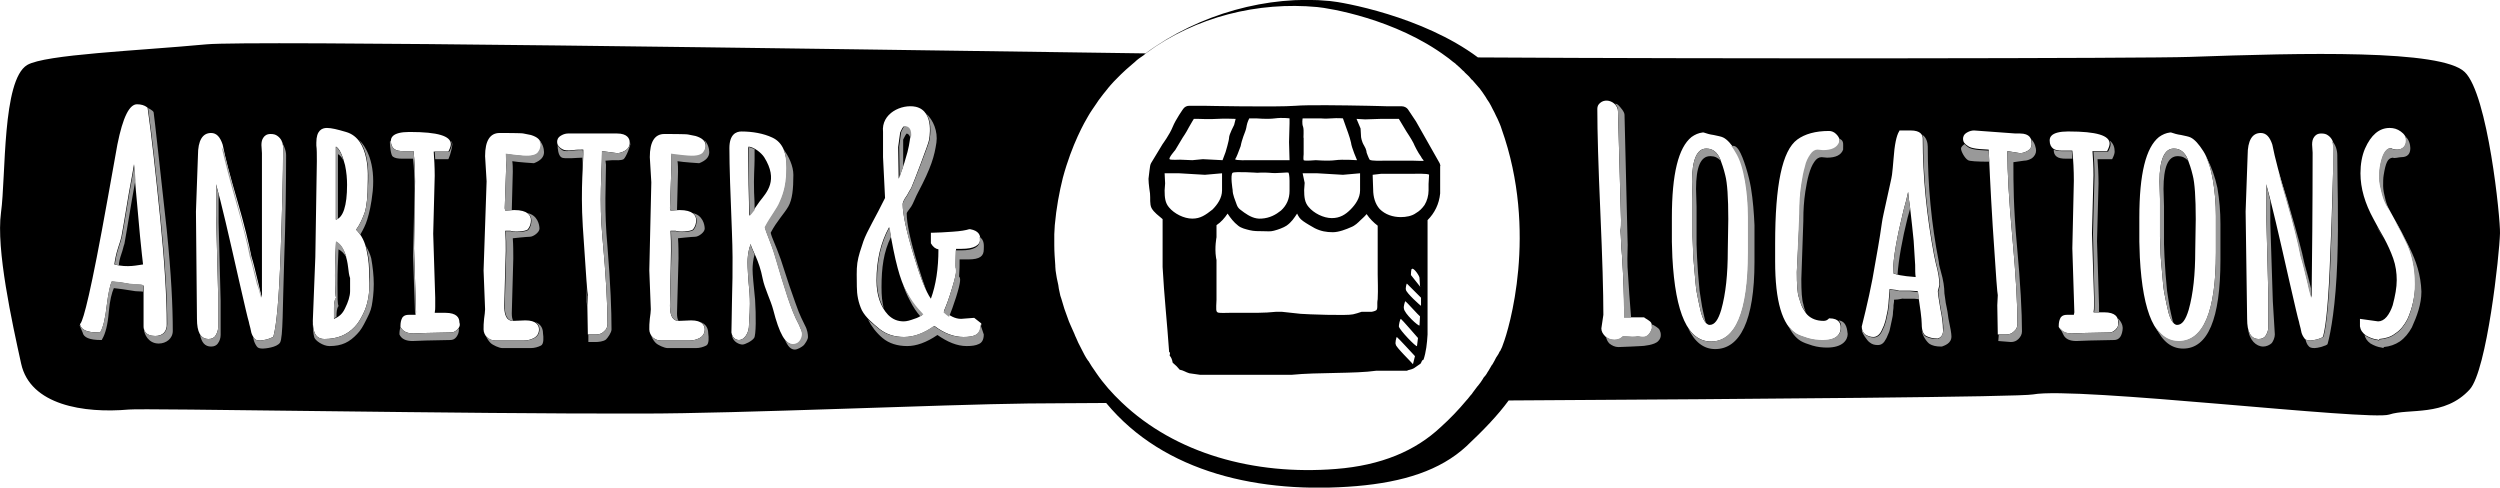<?xml version="1.0" encoding="utf-8"?>
<!-- Generator: Adobe Illustrator 25.1.0, SVG Export Plug-In . SVG Version: 6.00 Build 0)  -->
<svg version="1.1" id="Layer_1" xmlns="http://www.w3.org/2000/svg" xmlns:xlink="http://www.w3.org/1999/xlink" x="0px" y="0px"
	 viewBox="0 0 496.3 96.8" style="enable-background:new 0 0 496.3 96.8;" xml:space="preserve">
<style type="text/css">
	.st0{fill:#999999;}
</style>
<g>
	<path d="M68.9,36.7c0-1.2-0.1-2.5-0.4-3.9c-0.5-2-1.1-3.3-1.8-3.7v14.5C68.1,43.2,68.9,40.9,68.9,36.7z M26.6,32.6
		c-0.2,1.2-0.5,3-1,5.6c-0.9,5.5-1.4,8.3-1.5,8.8c-0.1,0.5-0.3,1.1-0.6,2c-0.5,1.5-0.7,2.7-0.8,3.5c2.7,0.7,4.7,0.1,5.7,0
		c-0.1-0.9-0.3-2.5-0.6-5.6C27.1,39.5,26.7,34.8,26.6,32.6z M69.1,53c-0.1-0.9-0.3-1.7-0.5-2.4c-0.5-1.4-1.1-2.2-1.9-2.6
		c-0.1,2.1-0.2,4.4-0.2,6.7c0,3.1,0.1,4.1,0.2,4.4l0,0.1l-0.1,0.1c-0.2,0.4-0.3,1-0.3,1.8v2.2c1-0.4,1.7-1,2.2-2.1
		c0.6-1.2,1-2.4,1-3.4c0-1.1,0-2,0-2.6C69.3,54.7,69.2,53.9,69.1,53z M489.3,14.3c-4.6-4.5-32-3.8-54.7-3
		c-8.3,0.3-93.9,0.4-141.2,0.1c-11-8.2-27-11-29.4-11.2c-12.2-1.2-25.9,2.5-36.6,10.4C155.7,9.6,50,8,41,8.8
		c-13.9,1.3-32,2-35.6,4.1c-5,3-4.2,22-5.2,29.3c-1,7.3,2.2,21.8,4,30c1.8,8.2,12.4,9.9,21.4,9.1c2.8-0.3,67.4,0.9,101.9,0.8
		c19.2,0,59.4-1.8,76.6-2c4.5,0,9.8-0.1,15.5-0.1c11.5,13.9,30.6,18.1,49.7,16.5c9.3-0.8,16.6-3.1,21.8-7.9c3.4-3.2,6.2-6.1,8.4-9.1
		c51.5-0.3,101.5-0.7,104.1-1.2c8.6-1.6,66.8,5.3,70.7,4c3.9-1.3,11,0.5,16-5c3.4-3.8,5.9-26.8,6-31
		C496.4,43.5,493.9,18.7,489.3,14.3z M30.8,66.7c-2,0-2.3-1.2-2.3-1.9v-8.1c-0.5-0.3-1.5-0.1-2.7-0.3c-1.3-0.3-2.5-0.4-3.6-0.5
		c-0.4,0.8-0.7,2.4-1,4.7c-0.3,2.6-0.7,4.4-1.3,5.4L19.7,66h-0.2c-2.2,0-3.3-0.5-3.6-1.5l0-0.2l0.1-0.1c0.6-0.9,2-5.9,5.4-24.9
		c1.1-6,1.7-9.6,1.9-10.6c1.1-5.5,2.4-8,3.9-8c0.8,0,1.5,0.2,2,0.6l0.1,0.1c0.8,5.6,1.6,13,2.5,21.9c0.9,9,1.3,16,1.3,20.9
		C33.2,65.8,32.3,66.7,30.8,66.7z M55.7,50.5c-0.3,8.7-0.8,14-1.4,16.2l-0.1,0.2L54,67c-0.1,0-0.2,0.1-0.5,0.2
		c-0.3,0.1-0.5,0.2-0.6,0.2c-0.5,0.1-0.9,0.2-1.2,0.2c-0.6,0-1-0.1-1.2-0.4c-0.3-0.4-0.6-0.9-0.7-1.6c-0.1-0.6-0.3-1.1-0.4-1.7
		c-0.2-0.6-0.8-3.2-1.9-8c-2.1-9.3-3.6-15.8-4.6-19.3v6.2l0.4,15.5V65c0,0.6-0.2,1.1-0.5,1.6c-0.3,0.5-0.8,0.7-1.4,0.7
		c-1.6,0-2.3-1.4-2.3-4L38.9,42l0.4-11.2c0-2.9,0.9-4.4,2.6-4.4c1.1,0,1.8,0.8,2.3,2.3c0.5,2.6,1.5,6.3,2.9,11.1
		c1.4,4.8,2.3,8.5,2.8,11.1c0.4,1.2,0.8,3,1.4,5.4c0.2,1,0.5,2,0.7,2.8C52,51,52,41.4,52,30.4l-0.1-1.6c0-0.6,0.1-1.1,0.4-1.5
		c0.2-0.3,0.6-0.7,1.4-0.7c0.6,0,1,0.1,1.4,0.4c0.7,0.5,1.1,1.3,1.1,2.3C56.2,34.8,56,41.9,55.7,50.5z M73.1,59.2
		c-0.2,1.1-0.5,2.1-1,3.1c-0.5,1-1,1.9-1.7,2.6c-1.5,1.6-3.5,2.4-6,2.4c-1.3,0-1.8-0.8-2-1.4c-0.2-0.6-0.3-1.3-0.3-2.2L62.6,51
		l0.3-19c0-1.4,0-2.4-0.1-3.1l0-0.6c0-2.4,1.1-2.9,2.1-2.9c0.9,0,2.1,0.3,3.8,0.8c4.9,1.4,4.3,9.1,4.3,10c0,2.8-0.2,4.7-0.6,6
		c-0.4,1.1-0.9,2.3-1.7,3.4c1.1,1.1,1.8,2.5,2.1,4.2c0.4,1.7,0.5,3.4,0.5,5.2C73.4,56.7,73.3,58.1,73.1,59.2z M90.8,65.4
		c-0.4,0.4-0.8,0.6-1.2,0.6l-4.9,0.1l-2.6,0.1h0c-1.3,0-2.1-0.4-2.6-1.3l0-0.2c0-0.6,0.1-1.1,0.3-1.5c0.1-0.3,0.5-0.7,1.3-0.7h1.4
		l0.1-0.5l-0.4-12.7L82.4,36c0-2.1-0.1-4.1-0.3-6h-2c-0.8,0-1.4-0.1-1.8-0.4c-0.4-0.3-0.7-0.8-0.7-1.6c0-0.4,0.1-0.7,0.4-1
		c0.5-0.5,1.6-0.8,3.2-0.8h0.2c5.5,0,8.1,0.8,8.1,2.4c0,0.3-0.1,0.7-0.4,1.3l-0.1,0.2h-2.9c0.1,1.4,0.2,3,0.2,4.8l-0.3,11.5
		l0.4,12.7v1.8c0,0.3,0,0.7-0.1,1.2h2.1c2.3,0,2.8,1,2.8,1.9C91.4,64.6,91.2,65,90.8,65.4z M100.5,32.7l-0.3,8.6c0,0,0,0.2,0.1,0.5
		l1.8-0.1c0,0,0,0,0,0c2.7,0,3.3,1.1,3.3,2c0,0.7-0.2,1.3-0.6,1.8c-0.4,0.5-3,0.6-3.5,0.3h-1c0.1,1.4,0.1,2.7,0.1,4l-0.3,10.9
		c0,3,1.3,3,1.8,3l2.4-0.1h0c2.2,0,2.7,1,2.7,1.8c0,0.7-0.3,1.3-1,1.7c-0.6,0.3-1.2,0.5-2,0.5h-5.7c-0.6,0-1.1-0.2-1.6-0.6
		c-0.4-0.4-0.7-1-0.7-1.6c0-0.6,0-1.3,0.1-2.1c0.1-0.8,0.2-1.4,0.2-1.9l-0.3-7.7L96.6,36l-0.3-5c0-3.1,1-4.6,2.9-4.6
		c0.5,0,4.4,0,4.7,0.1c0.5,0.1,1,0.2,1.5,0.3c1.3,0.4,2,1,2,2c0,1-0.6,1.6-0.6,1.6s-0.3,0.5-1.7,0.6c-1.3,0.1-4.4-0.4-4.6-0.4
		C100.5,31.3,100.5,32,100.5,32.7z M124.1,29.9c-0.5,0.3-1,0.5-1.6,0.5l-3-0.4l0,0.3c0,3.7-0.6,9.4,0.1,16.9c0.7,7.5,1,13.3,1,17.1
		c0,0.6-0.2,1.1-0.7,1.5c-0.4,0.4-0.9,0.6-1.5,0.6h-1.7l-0.1-5.8l0.1-2c-0.1-0.5-0.3-2.7-1-13.6c-0.5-8,0.2-13.1,0.1-15.3
		c-0.8,0-1.4,0-2,0.1c-1.1,0.1-1.7,0.1-2.2-0.2c-0.7-0.4-1-0.9-1-1.4c0-0.4,0.1-0.9,0.8-1.3c0.5-0.3,1-0.4,1.4-0.4l8.7,0l1,0
		c2,0,2.5,1,2.5,1.7C125.1,29,124.6,29.6,124.1,29.9z M133.3,32.7l-0.3,8.6c0,0,0,0.2,0.1,0.5l1.8-0.1c0,0,0,0,0,0
		c2.7,0,3.3,1.1,3.3,2c0,0.7-0.2,1.3-0.6,1.8c-0.4,0.5-3,0.6-3.5,0.3h-1c0.1,1.4,0.1,2.7,0.1,4L133,60.7c0,3,1.3,3,1.8,3l2.4-0.1h0
		c2.2,0,2.7,1,2.7,1.8c0,0.7-0.3,1.3-1,1.7c-0.6,0.3-1.2,0.5-2,0.5h-5.7c-0.6,0-1.1-0.2-1.6-0.6c-0.4-0.4-0.7-1-0.7-1.6
		c0-0.6,0-1.3,0.1-2.1c0.1-0.8,0.2-1.4,0.2-1.9l-0.3-7.7l0.4-17.5l-0.3-5c0-3.1,1-4.6,2.9-4.6c0.5,0,4.4,0,4.7,0.1
		c0.5,0.1,1,0.2,1.5,0.3c1.3,0.4,2,1,2,2c0,1-0.6,1.6-0.6,1.6s-0.3,0.5-1.7,0.6c-1.3,0.1-4.4-0.4-4.6-0.4
		C133.3,31.3,133.3,32,133.3,32.7z M158.8,67.8c-0.3,0.4-0.8,0.6-1.3,0.6c-1.6,0-2.8-2.2-4-6.9c-0.5-1.9-1.7-4.2-2.1-6.2
		c-0.7-3.7-2.1-5.6-2.4-6.9c0,0.2-0.1,0.5-0.2,0.7c-0.3,1.1-0.4,2.1-0.4,3c0,0.9,0.1,3,0.4,6.1c0.2,3.1-0.1,5.2-0.1,6.1
		c0,1-0.2,1.7-0.6,2.3c-0.4,0.6-0.9,0.9-1.4,0.9c-0.5,0-1.3-0.3-1.5-1.5c0-1.6,0.1-3.4,0.1-5.6c0-2.2,0.3-7,0-14.4
		c-0.3-7.4-0.5-13-0.5-16.6c0-2.7,1.3-3.3,2.4-3.3c2.2,0,4.4,0.4,6.1,1.2c2.2,1,2.9,3.3,2.9,6.1c0,2.8-0.4,4.7-1.3,6.7
		c-0.6,1.5-1.8,2.8-3,5.1c0.2,1,1.2,3,2,5.7c1.8,6.1,3.2,10.8,4.7,13.5c0.4,0.9,0.7,1.5,0.7,2C159.3,67,159.1,67.4,158.8,67.8z
		 M194.7,64.6c0,1.2-0.6,1.7-1,1.9c-0.6,0.3-1.4,0.4-2.4,0.4c-1.9,0-3.8-0.7-5.8-2.2c-2.1,1.5-4.1,2.2-6,2.2c-1.9,0-3.5-0.5-4.9-1.6
		c-1.3-1.1-2.7-2.2-3.5-3.7c-0.7-1.5-1-3.1-1-4.7c0-1.6-0.1-3.3,0.1-4.7c0.2-1.4,0.7-2.8,1.2-4.3c0.7-2,2.5-4.9,4.3-8.6l-0.4-8.1v-5
		c-0.4-3.7,3.7-5.6,6.5-5c3.9,0.9,2.6,6.7,2.6,6.7c0,0.4-3.2,8.8-3.5,9.4c-0.3,0.5-0.6,1-0.8,1.4c-0.8,1.1-0.9,1.6-0.9,1.8
		c0,1.9,0.7,5.3,2.2,10.2c1.3,4.3,2.4,7.2,3.4,8.6c1-2.7,1.5-6,1.5-9.8c-0.6-0.1-1.1-0.5-1.5-1.2l0-0.2v-1.9h0.4
		c1,0,2.3-0.1,3.9-0.2c1.6-0.1,2.7-0.3,3.3-0.5l0.1,0l0.1,0c1.7,0.3,2,1.2,2,1.9c0,1.3-1.2,2-3.7,2h-1.1c0,1-0.1,2.2-0.1,3.4
		c0,0,0,0,0,0c0.2,0.3,0.4,0.8-0.6,4.1c-0.7,2.4-1.3,3.9-1.7,4.8c1.1,1,2.2,1.6,3.4,1.6l2.6-0.2l1.4,1.1V64.6z M298.4,68.3
		c-0.1,0.4-0.3,0.8-0.5,1.2c0,0.1-0.1,0.2-0.2,0.3c-0.1,0.3-0.3,0.6-0.5,0.9c-0.1,0.1-0.1,0.2-0.2,0.3c-0.2,0.4-0.4,0.8-0.7,1.3
		c0,0,0,0.1-0.1,0.1c-0.2,0.4-0.5,0.8-0.7,1.2c-0.1,0.1-0.1,0.2-0.2,0.3c-0.2,0.4-0.5,0.8-0.8,1.1c0,0.1-0.1,0.1-0.1,0.2
		c-0.3,0.5-0.6,0.9-1,1.4c0,0-0.1,0.1-0.1,0.1c-0.3,0.4-0.6,0.8-0.9,1.2c-0.1,0.1-0.1,0.2-0.2,0.3c-0.4,0.4-0.7,0.9-1.1,1.3
		c-1.5,1.8-3.2,3.6-5.1,5.3c-5,4.7-11.8,7.6-20.8,8.3c-16.3,1.3-31.9-3.1-42.5-13.2c-1.9-1.8-3.6-3.7-5.1-5.9
		c-0.1-0.1-0.1-0.2-0.2-0.3c-0.5-0.7-0.9-1.3-1.3-2c0,0-0.1-0.1-0.1-0.1c-0.5-0.7-0.9-1.5-1.3-2.3c0-0.1-0.1-0.1-0.1-0.2
		c-0.4-0.7-0.7-1.4-1-2.1c-0.1-0.2-0.2-0.4-0.3-0.7c-0.3-0.6-0.5-1.2-0.8-1.8c-0.1-0.2-0.2-0.5-0.3-0.7c-0.3-0.8-0.6-1.7-0.9-2.5
		c-0.2-0.7-0.4-1.4-0.6-2c-0.1-0.2-0.1-0.4-0.2-0.6c-0.1-0.5-0.2-0.9-0.3-1.4c0-0.2-0.1-0.5-0.1-0.7c-0.1-0.5-0.2-0.9-0.3-1.4
		c0-0.2-0.1-0.4-0.1-0.6c-0.1-0.6-0.2-1.2-0.2-1.7c0-0.1,0-0.1,0-0.2c-0.1-1.4-0.2-2.7-0.2-4c0-0.1,0-0.2,0-0.3c0-0.6,0-1.1,0-1.7
		c0-0.1,0-0.2,0-0.2c0-0.6,0.1-1.2,0.1-1.8c0,0,0,0,0,0c0.3-3.4,0.9-6.6,1.6-9.4c1.8-6.7,4.4-11.2,5-12.2c0.5-0.9,1.1-1.7,1.7-2.6
		c0.1-0.2,0.3-0.4,0.4-0.6c0.6-0.8,1.2-1.6,1.8-2.3c0.1-0.2,0.3-0.3,0.4-0.5c0.5-0.6,1.1-1.2,1.7-1.8c0.2-0.2,0.4-0.4,0.6-0.6
		c0.6-0.6,1.3-1.2,2-1.8c0.2-0.2,0.5-0.4,0.7-0.6c0.5-0.5,1.1-0.9,1.7-1.3c0.2-0.2,0.4-0.3,0.6-0.5c9.8-7.2,22.2-10.2,33.9-9.1
		c2.2,0.2,15.5,2.3,25.7,9.9h0c0.6,0.4,1.1,0.9,1.7,1.3c0.1,0.1,0.1,0.1,0.2,0.2c0.5,0.4,0.9,0.8,1.3,1.2c0.1,0.1,0.3,0.2,0.4,0.4
		c0.4,0.4,0.8,0.7,1.1,1.1c0.1,0.1,0.2,0.3,0.4,0.4c0.4,0.5,0.9,1,1.3,1.5c0,0,0,0,0.1,0.1c0.4,0.5,0.8,1.1,1.2,1.7
		c0.1,0.2,0.2,0.3,0.3,0.5c0.3,0.4,0.6,0.9,0.8,1.3c0.1,0.2,0.2,0.4,0.3,0.6c0.2,0.4,0.5,0.9,0.7,1.4c0.1,0.2,0.2,0.4,0.3,0.6
		c0.3,0.7,0.6,1.3,0.8,2C305.4,46.1,299.5,65.5,298.4,68.3z M327.4,66.3c-0.6,0.8-1.3,0.7-2.3,0.5c-0.3,0.1-0.7,0.1-1.1,0.1
		l-1.8-0.1c-0.5,0.5-1,0.7-1.7,0.7c-0.7,0-1.3-0.2-1.8-0.7c-0.5-0.5-0.8-1-0.8-1.6l0.4-2.7c0-4.5-0.2-11.3-0.6-20.4
		c-0.4-9.1-0.6-15.9-0.6-20.5c0-0.5,0.2-0.9,0.6-1.2c0.7-0.6,1.9-0.6,2.8,0.2c0.4,0.4,0.7,0.9,0.7,1.5l0.6,21.6c0,0.7,0,1.4-0.1,2
		l0,0.2c0.1,1.1,0.1,2.8,0.3,4.9c0.3,4.7,0.4,8.3,0.4,10.7v1.5h4l0.1,0.1c1,0.6,1.2,0.8,1.3,1c0.1,0.2,0.2,0.5,0.2,0.9
		C327.9,65.5,327.7,65.9,327.4,66.3z M347.1,50.2c0,11.7-2.5,17.6-7.4,17.6c-4.6,0-7.1-5.5-7.7-16.7c0-1-0.1-2.1-0.1-3.1l0-4.8
		c0-8.7,1.3-13.9,3.9-16c0.7-0.5,1.4-0.8,2.2-0.9l0.1,0l0.1,0c0.6,0.2,1.2,0.4,2,0.5c0.9,0.2,1.5,0.3,1.9,0.5
		c0.8,0.4,1.6,1.3,2.5,2.7c0.9,1.4,1.5,3.4,1.9,5.7c0.4,2.3,0.6,4.7,0.6,7.1V50.2z M361.8,67.6c-0.9,0-1.9-0.1-2.9-0.4
		c-1-0.3-1.8-0.6-2.3-0.9c-2.8-1.8-4.2-6.5-4.2-14.4l0-3.5c0-11.7,1.4-18.5,4.4-20.7c1.5-1.1,3.6-1.7,6.3-1.7c0.5,0,1,0.2,1.4,0.6
		c0.4,0.4,0.7,0.8,0.7,1.4l0,0.4c-0.4,1.1-1.5,1.6-3.2,1.6l-1.1-0.1c-0.5,0-1,0.3-1.4,0.9c-0.5,0.7-0.9,1.5-1.1,2.5
		c-0.3,1-0.5,2.1-0.7,3.4c-0.3,1.9-0.4,3.8-0.4,5.5v0.3L356.7,54c0,2.4,0.1,4.1,0.4,5c0.3,0.9,0.5,1.7,0.8,2.2
		c0.3,0.5,0.6,1,0.9,1.3c0.8,0.8,1.9,1.2,3.2,1.2c0.4,0,0.7-0.1,1-0.4l0.1-0.1h0.1c1.9,0,2.2,1.1,2.2,1.7
		C365.5,66.1,364.8,67.6,361.8,67.6z M384.7,67.2L384.7,67.2l-0.1,0c-0.9,0-1.6-0.2-2.2-0.5c-0.6-0.3-0.9-1.1-0.9-2.4
		c0-1-0.3-3.2-0.8-6.5l-1.6-0.1l-2,0l-0.1,0c-0.3-0.1-0.8-0.2-1.9-0.3c0,0.1,0,0.3,0,0.4l-0.1,1.2c0,0.3-0.1,0.7-0.1,1.3
		c-0.1,0.6-0.1,1.1-0.2,1.5c-0.1,0.4-0.2,0.9-0.3,1.4c-0.1,0.6-0.3,1-0.4,1.4c-0.2,0.4-0.3,0.7-0.5,1.1c-0.4,0.8-1,1.2-1.6,1.2
		c-0.6,0-1.1-0.2-1.6-0.5c-0.5-0.4-0.7-0.9-0.7-1.5l0-0.1c1-4,2-8.3,2.7-12.7c0.8-4.4,1.2-7.1,1.3-7.9c0.1-0.8,0.5-2.5,1-4.8
		c0.5-2.4,0.9-3.9,1-4.7c0.1-0.8,0.2-1.8,0.3-3.1c0.2-2.9,0.6-4.7,1.1-5.5l0.1-0.2h2.2c2,0,2.4,0.9,2.4,1.6c0,7.7,0.8,15.4,2.2,22.9
		c0.1,0.4,0.2,1.1,0.4,1.9c0.5,1.8,0.7,3.2,0.7,4.2l0,0.1l-0.3,1.2c0,0.5,0.2,1.7,0.5,3.5c0.4,1.9,0.5,3.2,0.5,3.8
		C385.9,66.5,385.3,67,384.7,67.2z M402.6,29.9c-0.5,0.3-1,0.5-1.6,0.5l-2.5-0.4l0,0.3c0,3.7,0.3,9.4,1,16.9c0.7,7.5,1,13.3,1,17.1
		c0,0.6-0.2,1.1-0.7,1.5c-0.4,0.4-0.9,0.6-1.5,0.6h-1.7l-0.1-5.8l0.1-2c-0.1-0.5-0.3-2.7-1-13.6c-0.5-8-0.7-13.1-0.8-15.3
		c-2.9-0.1-3.7-0.4-4.1-0.7c-0.7-0.4-1-0.9-1-1.4c0-0.4,0.1-0.9,0.8-1.3c0.5-0.3,1-0.4,1.4-0.4l8.2,0.6l0.9,0c2,0,2.3,1.1,2.3,1.8
		C403.4,29.1,403.1,29.6,402.6,29.9z M420,65.4c-0.4,0.4-0.8,0.6-1.2,0.6l-4.9,0.1l-2.6,0.1h0c-1.3,0-2.1-0.4-2.6-1.3l0-0.2
		c0-0.6,0.1-1.1,0.3-1.5c0.1-0.3,0.5-0.7,1.3-0.7h1.4l0.1-0.5l-0.4-12.7l0.3-13.4c0-2.1-0.1-4.1-0.3-6h-2c-0.8,0-1.4-0.1-1.8-0.4
		c-0.4-0.3-0.7-0.8-0.7-1.6c0-0.4,0.1-0.7,0.4-1c0.5-0.5,1.6-0.8,3.2-0.8h0.2c5.5,0,8.1,0.8,8.1,2.4c0,0.3-0.1,0.7-0.4,1.3l-0.1,0.2
		h-2.9c0.1,1.4,0.2,3,0.2,4.8l-0.3,11.5l0.4,12.7v1.8c0,0.3,0,0.7-0.1,1.2h2.1c2.3,0,2.8,1,2.8,1.9C420.6,64.6,420.4,65,420,65.4z
		 M439.9,50.2c0,11.7-2.5,17.6-7.4,17.6c-4.6,0-7.1-5.5-7.7-16.7c0-1-0.1-2.1-0.1-3.1l0-4.8c0-8.7,1.3-13.9,3.9-16
		c0.7-0.5,1.4-0.8,2.2-0.9l0.1,0l0.1,0c0.6,0.2,1.2,0.4,2,0.5c0.9,0.2,1.5,0.3,1.9,0.5c0.8,0.4,1.6,1.3,2.5,2.7
		c0.9,1.4,1.5,3.4,1.9,5.7c0.4,2.3,0.6,4.7,0.6,7.1V50.2z M462.6,50.5c-0.3,8.7-0.8,14-1.4,16.2l-0.1,0.2L461,67
		c-0.1,0-0.2,0.1-0.5,0.2c-0.3,0.1-0.5,0.2-0.6,0.2c-0.5,0.1-0.9,0.2-1.2,0.2c-0.6,0-1-0.1-1.2-0.4c-0.3-0.4-0.6-0.9-0.7-1.6
		c-0.1-0.6-0.3-1.1-0.4-1.7c-0.2-0.6-0.8-3.2-1.9-8c-2.1-9.3-3.6-15.8-4.6-19.3v6.2l0.4,15.5V65c0,0.6-0.2,1.1-0.5,1.6
		c-0.3,0.5-0.8,0.7-1.4,0.7c-1.6,0-2.3-1.4-2.3-4L445.8,42l0.4-11.2c0-2.9,0.9-4.4,2.6-4.4c1.1,0,1.8,0.8,2.3,2.3
		c0.5,2.6,1.5,6.3,2.9,11.1c1.4,4.8,2.3,8.5,2.8,11.1c0.4,1.2,0.8,3,1.4,5.4c0.2,1,0.5,2,0.7,2.8c0.1-8.1,0.2-17.8,0.2-28.8
		l-0.1-1.6c0-0.6,0.1-1.1,0.4-1.5c0.2-0.3,0.6-0.7,1.4-0.7c0.6,0,1,0.1,1.4,0.4c0.7,0.5,1.1,1.3,1.1,2.3
		C463.1,34.8,463,41.9,462.6,50.5z M477.9,63.4c-0.6,1.1-1.3,2.1-2.4,2.8c-0.9,0.7-2,1-3.2,1.1v0.2l-0.4-0.1
		c-0.8-0.1-1.5-0.4-2.2-0.8c-0.7-0.5-1.1-1.1-1.2-1.8l0-1.5l3.6,0.5c0.6,0,1.2-0.3,1.7-0.9c0.5-0.6,0.9-1.4,1.2-2.3
		c0.5-1.9,0.8-3.5,0.8-5c0-1.4-0.2-2.9-0.7-4.3c-0.5-1.4-1.1-2.7-1.8-4c-0.7-1.2-1.4-2.5-2.1-3.8c-1.7-3.1-2.6-6.1-2.6-9.1
		c0-1.8,0.3-3.5,0.9-4.9c1.2-2.7,2.8-4.1,4.9-4.1c0.8,0,1.5,0.2,2.2,0.7c0.7,0.5,1.1,1.1,1.1,1.8c0,1.1-0.7,1.8-1.8,1.8
		c-0.5,0-0.9-0.1-1.3-0.3c-1,0.1-1.7,1.4-2.1,3.9c-0.1,0.6-0.1,1.3-0.1,2.1c0,0.8,0.2,1.7,0.5,2.9c0.3,1.2,0.8,2.2,1.3,3.1
		c0.5,0.9,1.1,2,1.7,3.1c0.6,1.1,1.2,2.2,1.7,3.3c1.3,2.5,1.9,5.4,1.9,8.6C479.4,58.9,478.9,61.2,477.9,63.4z M341.5,31.6
		c-0.6-1.4-1.5-2.1-2.7-2.1h-0.1c-1.8,0-2.8,2.2-2.8,6.5l0.1,3.5l0,5.8c0,0.5,0,1.1,0,1.7l0.1,2.6c0,1.1,0.1,2.1,0.2,3.2
		c0.1,1.1,0.2,2.2,0.3,3.4c0.1,1.2,0.3,2.3,0.5,3.2c0.2,1,0.4,1.9,0.6,2.7c0.3,1.1,0.9,2.4,1.7,2.4c1,0,1.7-1,2.3-3
		c0.9-3.2,1.3-7.1,1.3-11.8l0.1-6.2c0-4.3-0.2-7.2-0.6-8.7C342.2,33.5,341.8,32.4,341.5,31.6z M434.3,31.6c-0.6-1.4-1.5-2.1-2.7-2.1
		h-0.1c-1.8,0-2.8,2.2-2.8,6.5l0.1,3.5l0,5.8c0,0.5,0,1.1,0,1.7l0.1,2.6c0,1.1,0.1,2.1,0.2,3.2c0.1,1.1,0.2,2.2,0.3,3.4
		c0.1,1.2,0.3,2.3,0.5,3.2c0.2,1,0.4,1.9,0.6,2.7c0.3,1.1,0.9,2.4,1.7,2.4c1,0,1.7-1,2.3-3c0.9-3.2,1.3-7.1,1.3-11.8l0.1-6.2
		c0-4.3-0.2-7.2-0.6-8.7C435,33.5,434.6,32.4,434.3,31.6z M180,58.1c-0.7-1.4-1.3-3-1.8-4.9c-0.6-2.2-1.1-4.9-1.7-8.1
		c-1.7,3.1-2.5,6.6-2.5,10.6c0,2.9,0.8,5.2,2.3,6.8c0.9,0.9,1.9,1.3,3.1,1.3c0.6,0,1.3-0.2,2.1-0.5c0.7-0.2,1.2-0.5,1.6-0.8
		c-0.2-0.2-0.5-0.6-1-1.1C181.5,60.6,180.7,59.5,180,58.1z M379.9,47.8c-0.2-1.9-0.4-4-0.7-6.5c-0.2-1.2-0.3-2.3-0.4-3.2
		c-0.2,1-0.5,2.2-0.9,3.6c-1.3,5.3-2.1,9.5-2.1,12.5c0.5,0.3,1.7,0.6,4.5,0.8c-0.1-0.6-0.1-1.4-0.1-2.4
		C380.1,51.2,380,49.6,379.9,47.8z M179.8,31.4c0.5-1.5,0.9-3.6,0.9-4.5c0-1.5-0.7-1.7-1.3-1.8c-0.2,0.2-0.4,0.5-0.7,1.2l-0.4,2.9
		l0.1,6.3C178.7,34.7,179.6,32.3,179.8,31.4z M151.7,31.2c-0.6-0.9-2-2-3.1-2.1l-0.1,0.5c0,1.6,0.1,4,0.1,7.1
		c0.1,2.6,0.1,4.7,0.1,6.1c0.6-0.6,1.2-1.5,2.1-2.8C152.2,38.2,154.6,35.8,151.7,31.2z M281.1,24.1l-1.6-2.4
		c-0.2-0.3-0.7-0.6-1.2-0.6c0,0-0.9,0-2.8,0c-1,0-2.5-0.1-3.9-0.1c-5.2-0.1-12.1-0.2-14.4,0c-3.8,0.3-18.2,0-18.2,0h-2.9
		c-0.5,0-0.9,0.2-1.2,0.6c0,0-1.5,2.1-2.1,3.6c-0.6,1.5-2,3.4-2,3.4l-2.3,3.8c-0.1,0.2-0.2,0.5-0.2,0.7c0,0-0.2,1.4-0.3,2.4
		c0,1,0.3,2.9,0.3,2.9c0.1,1-0.1,2.1,0.3,2.9c0.5,0.9,1.4,1.5,2.2,2.2V53c0.3,5.7,0.9,11.1,1.3,16.9c0.3,0,0.1,0.5,0.1,0.7
		c0.3,0.3,0.5,0.8,0.6,1.4c0.6,0.5,1,0.9,1.4,1.4c0.7,0.1,1.2,0.5,1.9,0.7c0.7,0.1,1.4,0.2,2.1,0.3h18.3c4.9-0.5,12.6-0.2,16.7-0.8
		h6.1c0.3-0.2,0.9-0.2,1.4-0.5c0.5-0.3,0.8-0.6,1.3-0.9c0.2-0.2,0.2-0.7,0.6-0.8c0.5-1.5,0.7-3.2,0.8-5V43.7
		c1.4-1.4,2.3-3.2,2.5-5.3V33c0.1-0.1,0-0.3-0.1-0.6L281.1,24.1z M271,23.7l3.1-0.1h0.9c1,0,2.7,0,2.7,0l1.5,2.5c0,0,1,1.5,1.4,2.3
		c0.2,0.5,0.9,1.9,1.5,2.7c0.2,0.5,0.6,0.7,0.5,0.8c0,0.1-1.2,0-2,0c-0.8,0-3.9,0-3.9,0h-2.1c0,0-2.4,0.1-2.7-0.2
		c-0.2-0.3-0.6-1.4-0.6-1.4s0-0.6-0.5-1.4c-0.5-0.8-0.6-1.7-0.6-1.7l-0.1-1.7l-0.8-1.9L271,23.7z M258.6,34.4h2.9l5.1,0.3l3.4-0.3
		v3.4c0,1.5-0.9,2.8-1.9,3.8c-1,1-2.1,1.7-3.7,1.7c-1.7,0-3.6-1-4.6-2.2c-0.8-0.9-0.9-2-0.9-3.4l0.1-1.4L258.6,34.4z M258.6,23.5
		h3.6c0,0,0.8,0.1,2.1,0c1.3-0.1,2.3,0,2.3,0l0.6,1.7c0,0,0.8,2.1,1,3.1c0.1,1,1.2,3.5,1.2,3.5s-2.9-0.2-4.3,0c-1.5,0.2-3.9,0-3.9,0
		s-2.2,0.2-2.4,0c-0.1-0.2,0-1.2,0-1.2v-3.2c-0.1,0,0.1-1.5-0.1-2.2C258.4,24.5,258.6,23.5,258.6,23.5z M247.2,26.1
		c0,0,0.2-0.5,0.3-1.2c0.1-0.6,0.5-1.4,0.5-1.4h1.4c0,0,2.2,0.2,3.7,0c1.5-0.2,2.9,0,2.9,0v1l-0.1,3.7l0.1,3.6h-8
		c0,0-2.8,0.1-2.8-0.2c0.2-0.2,0.7-1.5,1.1-2.6C246.5,27.8,247.2,26.1,247.2,26.1z M256,35.9v2c0,1.6-0.6,2.9-1.7,3.9
		c-1,0.8-2.2,1.5-3.9,1.6c-1.3,0.1-2.4-0.5-3.4-1.2c-0.6-0.5-1.2-0.7-1.5-1.6c-0.3-0.9-0.8-1.9-0.8-2.9c0,0-0.5-3,0-3.4
		c0.5-0.3,4.9,0,4.9,0s1.2-0.1,2.4,0c1.6,0.2,3.8-0.2,3.8,0C256,34.7,256,35.9,256,35.9z M233.3,29.8l1.5-2.5c0,0,0.7-1,1.2-2
		c0.5-0.9,1-1.7,1-1.7h0.9c0,0,2.4,0.1,3.7,0c1.3-0.1,3.7,0,3.7,0l-0.3,1.2c0,0-1,1.9-1,2.5c0,0.6-0.7,2.9-0.7,2.9l-0.6,1.6
		l-3.9-0.2l-2.1,0.2l-2.4-0.1c0,0-2.1,0.1-2.1-0.1C231.9,31.4,233.3,29.8,233.3,29.8z M236.7,43.4c-1.7,0-3.6-1-4.6-2.2
		c-0.8-0.9-0.9-2-0.9-3.4l0.1-1.4l-0.1-2h2.9l5.1,0.3l3.4-0.3v3.4c0,1.5-0.9,2.8-1.9,3.8C239.3,42.7,238.3,43.4,236.7,43.4z
		 M273.2,61.6c-0.3,0.2-0.9,0.3-0.9,0.3h-2c-0.6,0.2-1.2,0.4-1.7,0.5c-1.2,0.3-9.2,0-10.4-0.1c-0.9-0.1-2.8-0.3-3.7-0.4h-1.2
		c0,0,0,0,0,0c-0.9,0.1-2.5,0.2-3.7,0.2c-1.2,0-4,0-5.4,0c-0.7,0-2.3,0.1-2.5-0.1c-0.3-0.2-0.3-0.5-0.2-2.5v-7.3c0-0.4,0-0.6,0-0.6
		c0-0.1-0.1-0.3-0.1-0.5c-0.3-2,0.1-4,0.1-4v-2.4c0.9-0.6,1.6-1.4,2.2-2.3c0.6,0.9,1.2,1.7,2.1,2.4c0.6,0.5,1.5,0.7,2.3,0.9
		c0.8,0.2,1.7,0.2,2.7,0.2c0.8,0,1.4,0.1,2.1-0.1c0.8-0.2,1.9-0.6,2.5-1c1-0.7,1.5-1.5,2.1-2.4c0.3,0.6,0.5,1,1.2,1.5
		c0.7,0.5,1.6,1,2.3,1.4c1.2,0.6,2.3,0.8,3.6,0.8c1.2,0,2.7-0.6,3.6-1c0.8-0.3,1.4-0.9,1.9-1.4c0.3-0.3,0.7-0.6,1.2-1.2
		c0.6,0.9,1.4,1.7,2.2,2.3c0,0,0,3.8,0,5.6v4.1c0,1.3,0.1,2.8,0,4.9C273.3,60.4,273.6,61.3,273.2,61.6z M280.5,72.3
		c-0.2-0.3-3.5-3.5-3.4-3.9c-0.2-0.2,0.1-1.5,0.2-1.5c0.1,0,3.6,3.8,3.6,3.8L280.5,72.3z M281.3,68.7c-0.1,0.3-3.5-3.2-3.6-3.9
		c0-0.3,0.2-1.4,0.4-1.5c0.1,0,3.4,3.8,3.4,3.8L281.3,68.7z M281.8,64.6c-0.1,0.3-3.1-2.4-3.1-3.4c-0.1-0.3,0.2-1.4,0.3-1.4
		c0.1,0,2.8,3,2.9,3L281.8,64.6z M282.1,60.7c0,0.1-3-2.6-3-3.2c-0.1-0.2,0.1-1.2,0.2-1.2c0.1,0.1,2.8,2.8,2.8,2.8V60.7z
		 M280.1,54.6c0,0,0-1.3,0.2-1.2c0.3-0.4,1.6,1.5,1.5,1.8l0.1,1.6l0.1,0.2C281.9,56.9,280.1,54.6,280.1,54.6z M283.6,36.5v1.3
		c0,1-0.3,2.1-0.8,2.9c-0.5,0.7-1,1.2-1.7,1.6c-0.8,0.6-2,0.8-3,0.8c-1.6,0-3.1-0.5-4.2-1.6c-0.9-1-1.3-2.4-1.3-3.9l-0.1-2.9
		l1.7-0.2c0,0,3.5,0,4.4,0s1.9,0,1.9,0s3.1-0.1,3.2,0.2C283.7,35,283.6,36.5,283.6,36.5z"/>
	<path class="st0" d="M51.8,59.1c0-0.2,0-0.4,0-0.6c-0.1-0.2-0.1-0.4-0.2-0.6c-0.6-2.4-1.1-4.3-1.4-5.4c-0.5-2.5-1.5-6.2-2.8-11.1
		c-1.3-4.8-2.3-8.5-2.9-11.1c-0.1-0.4-0.3-0.8-0.5-1.1c0.6,2.6,1.5,6.2,2.8,10.7c1.4,4.8,2.3,8.5,2.8,11.1c0.4,1.2,0.8,3,1.4,5.4
		C51.4,57.4,51.6,58.3,51.8,59.1z M82,31.5c0.2,1.9,0.3,3.9,0.3,6l-0.3,13.4l0.4,11.6h0.1l0.1-0.5l-0.4-12.7L82.4,36
		c0-2.1-0.1-4.1-0.3-6h-2c-0.8,0-1.4-0.1-1.8-0.4c-0.4-0.3-0.7-0.8-0.7-1.6c0,0,0-0.1,0-0.1c-0.1,0.1-0.2,0.1-0.2,0.3
		c0,0.8,0.2,2.7,0.6,2.9c0.4,0.3,1,0.4,1.8,0.4H82z M116.5,60.3l0,0.5l0.1-2c-0.1-0.2-0.1-0.8-0.2-2.3
		C116.5,59.1,116.4,60,116.5,60.3z M56.2,29.3c0,5.5-0.2,12.6-0.5,21.2c-0.3,8.7-0.8,14-1.4,16.2l-0.1,0.2L54,67
		c-0.1,0-0.2,0.1-0.5,0.2c-0.3,0.1-0.5,0.2-0.6,0.2c-0.5,0.1-0.9,0.2-1.2,0.2c-0.6,0-1-0.1-1.2-0.4c-0.1-0.1-0.2-0.3-0.3-0.4
		c0,0.1,0.1,0.2,0.1,0.4c0.1,0.6,0.4,1.2,0.7,1.6c0.2,0.3,0.6,0.4,1.2,0.4c0.3,0,2.8-0.2,3.4-1.2c0.6-1,0.5-7,0.8-15.8
		c0.3-8.6,0.4-16,0.4-21.4c0-0.9-0.5-2.2-1.1-2.9C56,28.1,56.2,28.7,56.2,29.3z M72.6,48.8c0.1,0.3,0.2,0.6,0.3,1
		c0.4,1.7,0.5,3.4,0.5,5.2c0,1.7-0.1,3.1-0.3,4.2c-0.2,1.1-0.5,2.1-1,3.1c-0.5,1-1,1.9-1.7,2.6c-1.5,1.6-3.5,2.4-6,2.4
		c-1.3,0-1.8-0.8-2-1.4c-0.2-0.5-0.2-1.1-0.3-1.8l0,0.1c0,0.9,0.1,2.2,0.3,2.8c0.2,0.6,1.7,1.7,3,1.7c2.5,0,4-0.8,5.5-2.4
		c0.7-0.7,1.2-1.6,1.7-2.6c0.5-1,1-1.9,1.2-3c0.2-1.1,0.4-2.6,0.4-4.3c0-1.7-0.2-3.4-0.5-5.1C73.5,50.5,73.1,49.6,72.6,48.8z
		 M90.8,65.4c-0.4,0.4-0.8,0.6-1.2,0.6l-4.9,0.1l-2.6,0.1h0c-1.3,0-2.1-0.4-2.6-1.3l0,0c-0.1,0.4-0.2,0.8-0.2,1.3l0,0.2
		c0.4,0.9,1.3,1.3,2.6,1.3h0l2.6-0.1l4.9-0.1c0.5,0,0.9-0.2,1.2-0.6c0.3-0.4,0.5-0.9,0.5-1.4c0-0.2,0-0.3-0.1-0.5
		C91.1,65.1,91,65.3,90.8,65.4z M111.6,29.8c-0.4-0.3-0.7-0.6-0.9-1c0,0,0,0.1,0,0.1c0,0.5,0.1,1.9,0.7,2.3c0.4,0.3,1.1,0.2,2.2,0.2
		c0.6,0,1.2-0.1,2-0.1c0,0.6,0,1.4,0,2.5c0.1-1.8,0.2-3.1,0.1-4c-0.8,0-1.4,0-2,0.1C112.8,30,112.1,30.1,111.6,29.8z M107.3,28.7
		c0,1-0.6,1.6-0.6,1.6s-0.3,0.5-1.7,0.6c-1.3,0.1-4.4-0.4-4.6-0.4c0,0.7,0.1,1.4,0.1,2.2l-0.3,8.6c0,0,0,0.2,0.1,0.5l1.3-0.1
		l0.2-7.6c0-0.7,0-1.4-0.1-2.1c1.1,0.2,4.3,0.4,4.3,0.4c1.3-0.5,2-1.2,2-2.2c0-0.7-0.3-1.8-1-2.4C107.2,28.1,107.3,28.4,107.3,28.7z
		 M106.2,63.9c0.7,0.4,0.9,1,0.9,1.5c0,0.7-0.3,1.3-1,1.7c-0.6,0.3-1.2,0.5-2,0.5h-5.7c-0.6,0-1.1-0.2-1.6-0.6
		c-0.1-0.1-0.2-0.2-0.3-0.3c0.2,0.6,0.6,1.1,0.9,1.4c0.4,0.4,1.7,1,2.3,1h5.7c0.7,0,1.4-0.2,2-0.5c0.6-0.3,0.5-1.7,0.4-2.4
		C107.8,64.8,107,64.2,106.2,63.9z M101.9,63.7c-0.2-0.3-0.3-0.8-0.3-1.5l0.3-10.9c0-1.2,0-2.6-0.1-4c0,0,2.8-0.3,3.4-0.3
		c0.7,0,1.9-0.9,1.9-1.6c0-0.8-0.4-2.7-2.4-3.1c0.6,0.4,0.8,1,0.8,1.5c0,0.7-0.2,1.3-0.6,1.8c-0.4,0.5-3,0.6-3.5,0.3h-1
		c0.1,1.4,0.1,2.7,0.1,4l-0.3,10.9C100.2,63.5,101.4,63.7,101.9,63.7z M67.1,30.6c0.4,0.2,0.8,0.7,1.1,1.3c-0.4-1.5-1-2.5-1.6-2.8
		v14.5c0.2,0,0.4-0.1,0.5-0.2V30.6z M89,31.6l0.1-0.2c0.3-0.6,0.7-2.4,0.7-2.7c0-0.3-0.1-0.6-0.3-0.7c0.1,0.2,0.2,0.4,0.2,0.6
		c0,0.3-0.1,0.7-0.4,1.3l-0.1,0.2h-2.9c0,0.5,0.1,1,0.1,1.5H89z M72.4,42.2c-0.4,1.1-0.9,2.3-1.7,3.4c0.3,0.3,0.6,0.7,0.8,1
		c0.6-1,1.1-2,1.4-3c0.4-1.3,0.8-2.9,1.1-5.7c0.5-5.5-1.2-8.7-2.8-10.2c2.2,2.7,1.9,7.6,1.9,8.3C73,39,72.8,41,72.4,42.2z
		 M124.1,29.9c-0.5,0.3-1,0.5-1.6,0.5l-3-0.4l0,0.3c0,3.7-0.6,9.4,0.1,16.9c0.7,7.5,1,13.3,1,17.1c0,0.6-0.2,1.1-0.7,1.5
		c-0.4,0.4-0.9,0.6-1.5,0.6h-1.6l0,1.5l1.4,0c0.6,0,1.6-0.1,2.1-0.5c0.4-0.4,1.1-1.4,1.1-2c0-3.8-0.2-8.9-0.8-16.4
		c-0.7-7.5-0.3-12.6-0.3-16.3l-0.1-0.8l1.4-0.1c0.6,0,1.7,0.1,2.2-0.2c0.5-0.4,1.4-2.7,1.4-3.3c0,0,0,0,0-0.1
		C125.1,29,124.6,29.6,124.1,29.9z M22.2,55.8c-0.4,0.8-0.7,2.4-1,4.7c-0.3,2.6-0.7,4.4-1.3,5.4L19.7,66h-0.2
		c-2.2,0-3.3-0.5-3.6-1.5l0,0l-0.1,0.1l0.6,1.4c0.2,1,1.4,1.5,3.6,1.5h0.2l0.1-0.2c0.6-1,1.1-2.8,1.3-5.4c0.2-2.3,0.6-3.8,1-4.7
		c1.1,0.1,2.3,0.3,3.6,0.5c0.9,0.2,1.6,0.1,2.2,0.2v-1.3c-0.5-0.3-1.5-0.1-2.7-0.3C24.4,56.1,23.2,55.9,22.2,55.8z M30.5,22.3
		c-0.1-0.4-1.2-0.9-1.2-0.9l0,0l0.1,0.1c0.8,5.6,1.6,13,2.5,21.9c0.9,9,1.3,16,1.3,20.9c0,1.5-0.8,2.4-2.3,2.4
		c-1.7,0-2.2-0.8-2.3-1.5l0,0.3c0,0.7,0.8,2.7,2.9,2.7c1.5,0,2.8-1,2.8-2.5c0-4.9-0.3-11.2-1.2-20.1C32.1,36.6,30.6,22.7,30.5,22.3z
		 M43.4,38.6c-0.2-0.8-0.4-1.5-0.5-2.1v6.2l0.4,15.5V65c0,0.6-0.2,1.1-0.5,1.6c-0.3,0.5-0.8,0.7-1.4,0.7c-0.7,0-1.3-0.3-1.7-0.9
		c0.3,1.6,1,2.4,2.2,2.4c0.6,0,1.1-0.2,1.4-0.7c0.3-0.4,0.5-1,0.5-1.6v-6.8l-0.4-15.5V38.6z M66.8,62.7c0-0.8,0.1-1.4,0.3-1.8
		l0.1-0.1l0-0.1C67,60.3,67,59.3,67,56.2c0-2.3,0.1-4.6,0.2-6.7c0.6,0.3,1.1,0.8,1.6,1.6c-0.1-0.2-0.1-0.4-0.2-0.6
		c-0.5-1.4-1.1-2.2-1.9-2.6c-0.1,2.1-0.2,4.4-0.2,6.7c0,3.1,0.1,4.1,0.2,4.4l0,0.1l-0.1,0.1c-0.2,0.4-0.3,1-0.3,1.8v2.2
		c0.2-0.1,0.4-0.2,0.5-0.3V62.7z M24.1,50.4c0.3-0.8,0.4-1.5,0.6-2c0.1-0.5,0.6-3.4,1.5-8.8c0.3-1.6,0.5-2.9,0.7-3.9
		c-0.1-1.3-0.2-2.4-0.2-3.1c-0.2,1.2-0.5,3-1,5.6c-0.9,5.5-1.4,8.3-1.5,8.8c-0.1,0.5-0.3,1.1-0.6,2c-0.5,1.5-0.7,2.7-0.8,3.5
		c0.3,0.1,0.5,0.1,0.8,0.2C23.6,52,23.8,51.3,24.1,50.4z M194.6,64.4L194.6,64.4l0,0.2c0,1.2-0.6,1.7-1,1.9
		c-0.6,0.3-1.4,0.4-2.4,0.4c-1.9,0-3.8-0.7-5.8-2.2c-2.1,1.5-4.1,2.2-6,2.2c-1.9,0-3.5-0.5-4.9-1.6c-0.7-0.6-1.5-1.2-2.2-1.9
		c0.7,1.4,1.7,2.7,2.9,3.7c1.3,1.1,3,1.6,4.9,1.6c1.8,0,3.8-0.7,6-2.2c2,1.4,3.9,2.2,5.8,2.2c1,0,1.8-0.1,2.4-0.4
		c0.5-0.2,1-0.7,1-1.9l-0.7-2.1L194.6,64.4z M175,57c0-3.8,0.4-7,1.9-10c-0.1-0.6-0.2-1.2-0.3-1.9c-1.7,3.1-2.5,6.6-2.5,10.6
		c0,2.3,0.5,4.1,1.4,5.6C175.1,60.1,175,58.6,175,57z M179.1,55.9c0.4,1.4,0.9,2.6,1.5,3.7c0.7,1.4,1.4,2.4,2.1,3.2
		c0.2-0.1,0.4-0.2,0.6-0.4c-0.2-0.2-0.5-0.6-1-1.1c-0.7-0.8-1.5-1.9-2.2-3.2C179.7,57.5,179.3,56.7,179.1,55.9z M179.3,33.1l0-5.4
		c0.3-0.6,0.5-1,0.7-1.2c0.4,0.1,0.6,0.4,0.8,1.1c0-0.3,0.1-0.6,0.1-0.8c0-1.5-0.7-1.7-1.3-1.8c-0.2,0.2-0.4,0.5-0.7,1.2l-0.4,2.9
		l0.1,6.3C178.6,35,179,34,179.3,33.1z M189.8,59c1-3.2,0.9-3.8,0.6-4.1c0,0,0,0,0,0c0.1-1.3,0.1-2.4,0.1-3.4l1.7,0
		c2.4,0,3.1-0.7,3.1-2c0-0.6,0.2-1.9-0.9-2.5c0.1,0.2,0.1,0.5,0.1,0.7c0,1.3-1.2,2-3.7,2h-1.1c0,1-0.1,2.2-0.1,3.4c0,0,0,0,0,0
		c0.2,0.3,0.4,0.8-0.6,4.1c-0.7,2.4-1.3,3.9-1.7,4.8c0.4,0.4,0.7,0.6,1.1,0.9C188.8,61.9,189.3,60.6,189.8,59z M139,63.9
		c0.7,0.4,0.9,1,0.9,1.5c0,0.7-0.3,1.3-1,1.7c-0.6,0.3-1.2,0.5-2,0.5h-5.7c-0.6,0-1.1-0.2-1.6-0.6c-0.1-0.1-0.2-0.2-0.3-0.3
		c0.2,0.6,0.6,1.1,0.9,1.4c0.4,0.4,1.7,1,2.3,1h5.7c0.7,0,1.4-0.2,2-0.5c0.6-0.3,0.5-1.7,0.4-2.4C140.6,64.8,139.8,64.2,139,63.9z
		 M180.9,37.4c-0.3,0.5-0.6,1-0.8,1.4c-0.8,1.1-0.9,1.6-0.9,1.8c0,1.9,0.7,5.3,2.2,10.2c0.9,3,1.7,5.3,2.5,6.9
		c-0.5-1.4-1.1-3.1-1.7-5.1c-1.5-4.9-2.2-8.3-2.2-10.2c0-0.2,0.1-0.3,0.9-1.4c0.3-0.4,1-2.2,1.3-2.7c2.7-5.1,3.3-7.3,3.7-10
		c0.3-2.2-0.6-4.5-2.1-5.8c1.5,2,0.7,5.4,0.7,5.4C184.5,28.3,181.2,36.8,180.9,37.4z M140.1,28.7c0,1-0.6,1.6-0.6,1.6
		s-0.3,0.5-1.7,0.6c-1.3,0.1-4.4-0.4-4.6-0.4c0,0.7,0.1,1.4,0.1,2.2l-0.3,8.6c0,0,0,0.2,0.1,0.5l1.3-0.1l0.2-7.6
		c0-0.7,0-1.4-0.1-2.1c1.1,0.2,4.3,0.4,4.3,0.4c1.3-0.5,2-1.2,2-2.2c0-0.7-0.3-1.8-1-2.4C140,28.1,140.1,28.4,140.1,28.7z
		 M149.4,53.5c0-0.9,0.1-1.9,0.4-3c-0.4-0.9-0.7-1.5-0.8-2.1c0,0.2-0.1,0.5-0.2,0.7c-0.3,1.1-0.4,2.1-0.4,3c0,0.9,0.1,3,0.4,6.1
		c0.2,3.1-0.1,5.2-0.1,6.1c0,1-0.2,1.7-0.6,2.3c-0.4,0.6-0.9,0.9-1.4,0.9c-0.5,0-1.1-0.2-1.4-1.1c0,0.1,0,0.1,0,0.2
		c0.2,1.3,1.5,1.8,2.1,1.8c0.5,0,1.9-0.7,2.3-1.3c0.4-0.5,0.4-4.5,0.2-7.6C149.6,56.5,149.4,54.5,149.4,53.5z M148.8,42.9
		c0.3-0.3,0.6-0.7,1-1.2c0-1,0-2.2-0.1-3.5c-0.1-3.1,0.1-5,0.1-6.6v-2c-0.4-0.2-0.8-0.3-1.1-0.4l-0.1,0.5c0,1.6,0.1,4,0.1,7.1
		C148.7,39.4,148.8,41.5,148.8,42.9z M156.7,56.7l-1.7-5.2c-1.1-3.1-1.8-4.3-2-5.3c1.2-2.3,2.7-3.8,3.5-5.2c0.8-1.4,1-3.5,1-6.3
		c0-1.7-0.9-3.7-2-5.1c0.5,1.1,0.6,2.3,0.6,3.7c0,2.8-0.4,4.7-1.3,6.7c-0.6,1.5-1.8,2.8-3,5.1c0.2,1,1.2,3,2,5.7
		c1.8,6.1,3.2,10.8,4.7,13.5c0.4,0.9,0.7,1.5,0.7,2c0,0.5-0.2,1-0.5,1.4c-0.3,0.4-0.8,0.6-1.3,0.6c-0.6,0-1.1-0.3-1.6-0.9
		c0.6,1.4,1.2,2,2,2c0.5,0,1.4-0.5,1.8-0.9c0.3-0.4,0.8-1.1,0.8-1.6c0-0.5-0.1-1.4-0.6-2.3C158.5,61.9,158.8,62.7,156.7,56.7z
		 M134.7,63.7c-0.2-0.3-0.3-0.8-0.3-1.5l0.3-10.9c0-1.2,0-2.6-0.1-4c0,0,2.8-0.3,3.4-0.3c0.7,0,1.9-0.9,1.9-1.6
		c0-0.8-0.4-2.7-2.4-3.1c0.6,0.4,0.8,1,0.8,1.5c0,0.7-0.2,1.3-0.6,1.8c-0.4,0.5-3,0.6-3.5,0.3h-1c0.1,1.4,0.1,2.7,0.1,4L133,60.7
		C133,63.5,134.2,63.7,134.7,63.7z M428.8,45.3c0,0.5,0,1.1,0,1.7l0.1,2.6c0,1.1,0.1,2.1,0.2,3.2c0.1,1.1,0.2,2.2,0.3,3.4
		c0.1,1.2,0.3,2.3,0.5,3.2c0.2,1,0.4,1.9,0.6,2.7c0.2,0.8,0.6,1.6,1,2.1c-0.1-0.2-0.1-0.4-0.2-0.6c-0.2-0.8-0.4-1.7-0.6-2.7
		c-0.2-1-0.3-2.1-0.5-3.2c-0.1-1.2-0.2-2.3-0.3-3.4c-0.1-1.1-0.1-2.1-0.2-3.2l-0.1-2.6c0-0.7,0-1.2,0-1.7l0-5.8l-0.1-3.5
		c0-4.3,0.9-6.5,2.8-6.5h0.1c0.8,0,1.4,0.3,2,0.9c0-0.1-0.1-0.2-0.1-0.3c-0.6-1.4-1.5-2.1-2.7-2.1h-0.1c-1.8,0-2.8,2.2-2.8,6.5
		l0.1,3.5L428.8,45.3z M474.1,41.4c0.2,0.4,0.5,0.8,0.7,1.3c-0.5-0.9-0.9-1.8-1.2-2.9c-0.3-1.2-0.5-2.1-0.5-2.9c0-0.8,0-1.5,0.1-2.1
		c0.4-2.5,0.8-3.4,1.8-3.5c0.4,0.2,1.2-0.1,1.7-0.1c1.2,0,1.8-0.6,1.8-1.8c0-0.7-0.3-1.8-1-2.3c0,0,0,0-0.1,0
		c0.2,0.3,0.2,0.6,0.2,0.8c0,1.1-0.7,1.8-1.8,1.8c-0.5,0-0.9-0.1-1.3-0.3c-1,0.1-1.7,1.4-2.1,3.9c-0.1,0.6-0.1,1.3-0.1,2.1
		c0,0.8,0.2,1.7,0.5,2.9C473.1,39.5,473.5,40.5,474.1,41.4z M473.3,47.6C473.3,47.5,473.3,47.5,473.3,47.6c-0.5-0.9-1-1.7-1.4-2.5
		c0,0,0,0.1,0.1,0.1C472.4,46,472.9,46.8,473.3,47.6z M415.8,59.1v1.8c0,0.3,0,0.7-0.1,1.2h1v-1.5l-0.4-12.7l0.3-11.5
		c0-1.8-0.1-3.4-0.2-4.8h2.9l0.1-0.2c0.3-0.6,0.4-1,0.4-1.3c0-0.8-0.2-1.6-1-2.2c0.1,0.2,0.2,0.4,0.2,0.7c0,0.3-0.1,0.7-0.4,1.3
		l-0.1,0.2h-2.9c0.1,1.4,0.2,3,0.2,4.8l-0.3,11.5L415.8,59.1z M378.7,43.2c0.2-0.6,0.3-1.2,0.5-1.8c0,0,0-0.1,0-0.1
		c-0.2-1.2-0.3-2.3-0.4-3.2c-0.2,1-0.5,2.2-0.9,3.6c-1.3,5.3-2.1,9.5-2.1,12.5c0.2,0.1,0.5,0.2,0.9,0.3
		C376.9,51.6,377.6,47.6,378.7,43.2z M321.8,43.7c0,0.7,0,1.4-0.1,2l0,0.2c0.1,1.1,0.1,2.8,0.3,4.9c0.3,4.7,0.4,8.3,0.4,10.7v1.5
		h1.4c-0.2-2.2-0.5-6.6-0.7-10c-0.1-2.1,0.1-4.3,0-5.4l-0.6-24.8c0-0.6-0.8-1.5-1.2-1.9c-0.2-0.2-0.4-0.3-0.7-0.3
		c0.4,0.4,0.6,0.8,0.6,1.4L321.8,43.7z M336,45.3c0,0.5,0,1.1,0,1.7l0.1,2.6c0,1.1,0.1,2.1,0.2,3.2c0.1,1.1,0.2,2.2,0.3,3.4
		c0.1,1.2,0.3,2.3,0.5,3.2c0.2,1,0.4,1.9,0.6,2.7c0.2,0.8,0.6,1.6,1,2.1c-0.1-0.2-0.1-0.4-0.2-0.6c-0.2-0.8-0.4-1.7-0.6-2.7
		c-0.2-1-0.3-2.1-0.5-3.2c-0.1-1.2-0.2-2.3-0.3-3.4c-0.1-1.1-0.1-2.1-0.2-3.2l-0.1-2.6c0-0.7,0-1.2,0-1.7l0-5.8l-0.1-3.5
		c0-4.3,0.9-6.5,2.8-6.5h0.1c0.8,0,1.4,0.3,2,0.9c0-0.1-0.1-0.2-0.1-0.3c-0.6-1.4-1.5-2.1-2.7-2.1h-0.1c-1.8,0-2.8,2.2-2.8,6.5
		l0.1,3.5L336,45.3z M357.9,61.1c0.2,0.3,0.4,0.6,0.6,0.9c-0.2-0.5-0.4-1-0.5-1.6c-0.3-0.9-0.4-2.6-0.4-5l0.4-11.6v-0.3
		c0-1.7,0.1-3.5,0.4-5.5c0.2-1.2,0.4-2.4,0.7-3.4c0.3-1,0.6-1.8,1.1-2.5c0.4-0.6,0.9-0.9,1.4-0.9l1.1,0.1c1.7,0,2.8-0.5,3.2-1.6
		l0-0.4c0-0.5,0.1-1.1-0.3-1.5c-0.1-0.1-0.3-0.2-0.5-0.3c0,0.1,0,0.2,0,0.3l0,0.4c-0.4,1.1-1.5,1.6-3.2,1.6l-1.1-0.1
		c-0.5,0-1,0.3-1.4,0.9c-0.5,0.7-0.9,1.5-1.1,2.5c-0.3,1-0.5,2.1-0.7,3.4c-0.3,1.9-0.4,3.8-0.4,5.5v0.3L356.7,54
		c0,2.4,0.1,4.1,0.4,5C357.3,59.8,357.6,60.6,357.9,61.1z M365,63.6c0.4,0.4,0.5,0.8,0.5,1.2c0,1.3-0.6,2.7-3.7,2.7
		c-0.9,0-1.9-0.1-2.9-0.4c-1-0.3-1.8-0.6-2.3-0.9c-0.6-0.4-1.2-0.9-1.6-1.6c0.6,1.4,1.5,2.5,2.5,3.1c0.5,0.3,1.3,0.6,2.3,0.9
		c1,0.3,2,0.4,2.9,0.4c3.1,0,4.1-1.5,4.1-2.7C366.7,65.7,366.7,63.8,365,63.6z M438.2,31.6c-0.1-0.2-0.2-0.3-0.3-0.5
		c0.6,1.3,1.1,2.8,1.4,4.7c0.4,2.3,0.6,4.7,0.6,7.1v7.2c0,11.7-2.5,17.6-7.4,17.6c-1.8,0-3.3-0.9-4.5-2.7c1.3,2.8,3.1,4.2,5.4,4.2
		c4.9,0,7.4-5.9,7.4-17.6v-7.2c0-2.4-0.2-4.7-0.6-7.1C439.7,35,439,33.1,438.2,31.6z M420.3,63.1c0.2,0.3,0.3,0.6,0.3,0.9
		c0,0.5-0.2,1-0.5,1.4c-0.4,0.4-0.8,0.6-1.2,0.6l-4.9,0.1l-2.6,0.1h0c-1.2,0-2-0.4-2.5-1.2l0.7,1.4c0.4,0.9,1.3,1.3,2.6,1.3h0
		l2.6-0.1l4.9-0.1c0.5,0,0.9-0.2,1.2-0.6c0.3-0.4,0.5-1.2,0.5-1.8C421.4,64.6,421.1,63.7,420.3,63.1z M450.7,44.2v-4.3
		c-0.3-1.3-0.6-2.4-0.8-3.4v6.2l0.4,15.5V65c0,0.6-0.2,1.1-0.5,1.6c-0.3,0.5-0.8,0.7-1.4,0.7c-1.1,0-1.8-0.7-2.1-2
		c0.2,2.2,1.6,3.5,3,3.5c0.6,0,1.3-0.3,1.7-0.7c0.3-0.4,0.6-1.1,0.6-1.7l-0.4-6.6L450.7,44.2z M478.4,49.3c-0.5-1.1-1.1-2.1-1.7-3.3
		c-0.4-0.8-0.8-1.5-1.2-2.1c0.1,0.2,0.2,0.4,0.3,0.6c0.6,1.1,1.2,2.2,1.7,3.3c1.3,2.5,1.9,5.4,1.9,8.6c0,2.5-0.5,4.9-1.5,7.1
		c-0.6,1.1-1.3,2.1-2.4,2.8c-0.9,0.7-2,1-3.2,1.1v0.2l-0.4-0.1c-0.8-0.1-1.5-0.4-2.2-0.8c-0.1-0.1-0.2-0.2-0.3-0.3
		c0.1,0.7,0.5,1.3,1.2,1.8c0.7,0.4,1.4,0.7,2.2,0.8l0.4,0.1v-0.2c1.2-0.1,2.3-0.5,3.2-1.1c1-0.7,1.8-1.7,2.4-2.8
		c1-2.2,1.9-4.6,1.9-7.1C480.6,54.6,479.6,51.7,478.4,49.3z M408.7,64.8L408.7,64.8L408.7,64.8C408.7,64.7,408.7,64.8,408.7,64.8z
		 M462.9,28C462.8,28,462.8,27.9,462.9,28c0.1,0.3,0.3,0.8,0.3,1.3c0,5.5-0.2,12.6-0.5,21.2c-0.3,8.7-0.8,14-1.4,16.2l-0.1,0.2
		L461,67c-0.1,0-0.2,0.1-0.5,0.2c-0.3,0.1-0.5,0.2-0.6,0.2c-0.5,0.1-0.9,0.2-1.2,0.2c-0.4,0-0.8-0.1-1-0.2c0.1,0.5,0.3,1,0.6,1.3
		c0.2,0.3,0.6,0.4,1.2,0.4c0.3,0,0.8-0.1,1.2-0.2c0.1,0,0.3-0.1,0.6-0.2c0.2-0.1,0.4-0.1,0.5-0.2l0.2-0.1l0.1-0.2
		c0.6-2.2,1.6-7.6,1.9-16.4c0.3-8.6,0-15.6,0-21C464,29.8,463.6,28.5,462.9,28z M328.2,64.5L328.2,64.5l-0.4-0.1
		c0,0.2,0.1,0.4,0.1,0.6c0,0.4-0.2,0.8-0.5,1.2c-0.6,0.8-1.3,0.7-2.3,0.5c-0.3,0.1-0.7,0.1-1.1,0.1l-1.8-0.1c-0.5,0.5-1,0.7-1.7,0.7
		c-0.7,0-1.3-0.2-1.7-0.6c0.1,0.5,0.3,1,0.7,1.4c0.5,0.4,1.1,0.7,1.8,0.7c0.7,0,4.5-0.2,4.5-0.2c0.4,0,2.7-0.2,3.4-1
		c0.4-0.4,0.5-0.8,0.5-1.2c0-0.4-0.1-0.7-0.2-0.9C329.4,65.3,329.2,65.1,328.2,64.5z M458.8,59.1c0-0.6,0-1.2,0-1.8
		c-0.5-2.1-1-3.8-1.3-4.9c-0.5-2.5-1.5-6.1-2.9-10.9c-0.7-2.6-1.6-5.2-2.3-7.4c0.4,1.7,1,3.6,1.6,5.7c1.4,4.8,2.3,8.5,2.8,11.1
		c0.4,1.2,0.8,3,1.4,5.4C458.3,57.4,458.6,58.3,458.8,59.1z M379.2,57.8l-2,0l-0.1,0c-0.3-0.1-0.8-0.2-1.9-0.3c0,0.1,0,0.3,0,0.4
		l-0.1,1.2c0,0.3-0.1,0.7-0.1,1.3c-0.1,0.6-0.1,1.1-0.2,1.5c-0.1,0.4-0.2,0.9-0.3,1.4c-0.1,0.6-0.3,1-0.4,1.4
		c-0.2,0.4-0.3,0.7-0.5,1.1c-0.4,0.8-1,1.2-1.6,1.2c-0.6,0-1.1-0.2-1.6-0.5c-0.4-0.3-0.6-0.7-0.7-1.1l-0.1,0.1
		c0,0.6,1.1,2.2,1.6,2.5c0.5,0.4,1,0.5,1.6,0.5c0.7,0,1.2-0.4,1.6-1.2c0.2-0.3,0.3-0.7,0.5-1.1c0.2-0.4,0.3-0.9,0.4-1.4
		c0.1-0.5,0.2-1,0.3-1.4c0.1-0.4,0.2-0.9,0.2-1.5c0.1-0.6,0.1-1,0.1-1.3l0.1-0.7c0-0.2,0-0.3,0-0.4c1.1,0,1.6-0.3,1.9-0.2l0.1,0l2,0
		l1,0.1c-0.1-0.5-0.1-0.9-0.2-1.4L379.2,57.8z M386.2,59.6l-0.2-1.4l0-0.1c0-1-0.2-2.5-0.7-4.2c-0.2-0.8-0.4-1.4-0.4-1.9
		c-1.5-7.6-2.2-15.3-2.2-22.9c0-0.6-0.2-1.9-1.2-2.4c0.3,0.3,0.3,0.6,0.3,0.9c0,7.7,0.8,15.4,2.2,22.9c0.1,0.4,0.2,1.1,0.4,1.9
		c0.5,1.8,0.7,3.2,0.7,4.2l0,0.1l-0.3,1.2c0,0.5,0.2,1.7,0.5,3.5c0.4,1.9,0.5,3.2,0.5,3.8c0,1.4-0.6,1.9-1.1,2.1l-0.1,0h-0.1
		c-0.9,0-1.6-0.2-2.2-0.5c-0.4-0.2-0.6-0.7-0.8-1.3c0.1,1.2,1.1,2.5,1.6,2.8c0.5,0.3,1.2,0.5,2.2,0.5h0.1l0.1,0
		c0.5-0.2,1.9-0.6,1.9-2c0-0.6-0.2-1.7-0.6-3.6C386.6,61.3,386.2,60.1,386.2,59.6z M347.6,37.3c-0.4-2.4-1.5-6.1-2.4-7.5
		c-0.6-0.9-1-0.9-1.5-0.8c0.3,0.3,0.5,0.7,0.8,1.2c0.9,1.4,1.5,3.4,1.9,5.7c0.4,2.3,0.6,4.7,0.6,7.1v7.2c0,11.7-2.5,17.6-7.4,17.6
		c-1.8,0-3.3-0.9-4.5-2.7c1.3,2.8,3.1,4.2,5.4,4.2c4.9,0,7.8-5.6,7.8-17.3l0-7.3C348.2,42.4,348,39.7,347.6,37.3z M390.7,29.2
		c-0.3-0.2-0.5-0.4-0.7-0.6c-0.4,0.3-0.7,0.6-0.7,0.9c0,0.5,0.7,1.9,1.4,2.3c0.3,0.2,1.8,0.3,4.2,0.3c0-0.9-0.1-1.7-0.1-2.2
		C391.9,29.8,391.1,29.5,390.7,29.2z M403.2,27.6c0.1,0.3,0.2,0.6,0.2,0.8c0,0.6-0.3,1.1-0.8,1.5c-0.5,0.3-1,0.5-1.6,0.5l-2.5-0.4
		l0,0.3c0,3.7,0.3,9.4,1,16.9c0.7,7.5,1,13.3,1,17.1c0,0.6-0.2,1.1-0.7,1.5c-0.4,0.4-0.9,0.6-1.5,0.6h-1.5l-0.1,1.3l2.5,0.2
		c0.6,0,1.1-0.2,1.5-0.6c0.4-0.4,0.7-0.9,0.7-1.5c0-3.8-0.3-9.5-1-17.1c-0.7-7.5-0.7-12.5-0.7-16.2l0-0.3l2.1-0.3
		c0.6,0,1.1-0.2,1.6-0.5c0.5-0.4,0.8-0.9,0.8-1.5C404.2,29.5,404,28.3,403.2,27.6z M411.4,31.5c0-0.5-0.1-1-0.1-1.5h-2
		c-0.7,0-1.2-0.1-1.6-0.3c0,0.7,0.2,1.1,0.6,1.4c0.4,0.3,1,0.4,1.8,0.4H411.4z"/>
</g>
</svg>
